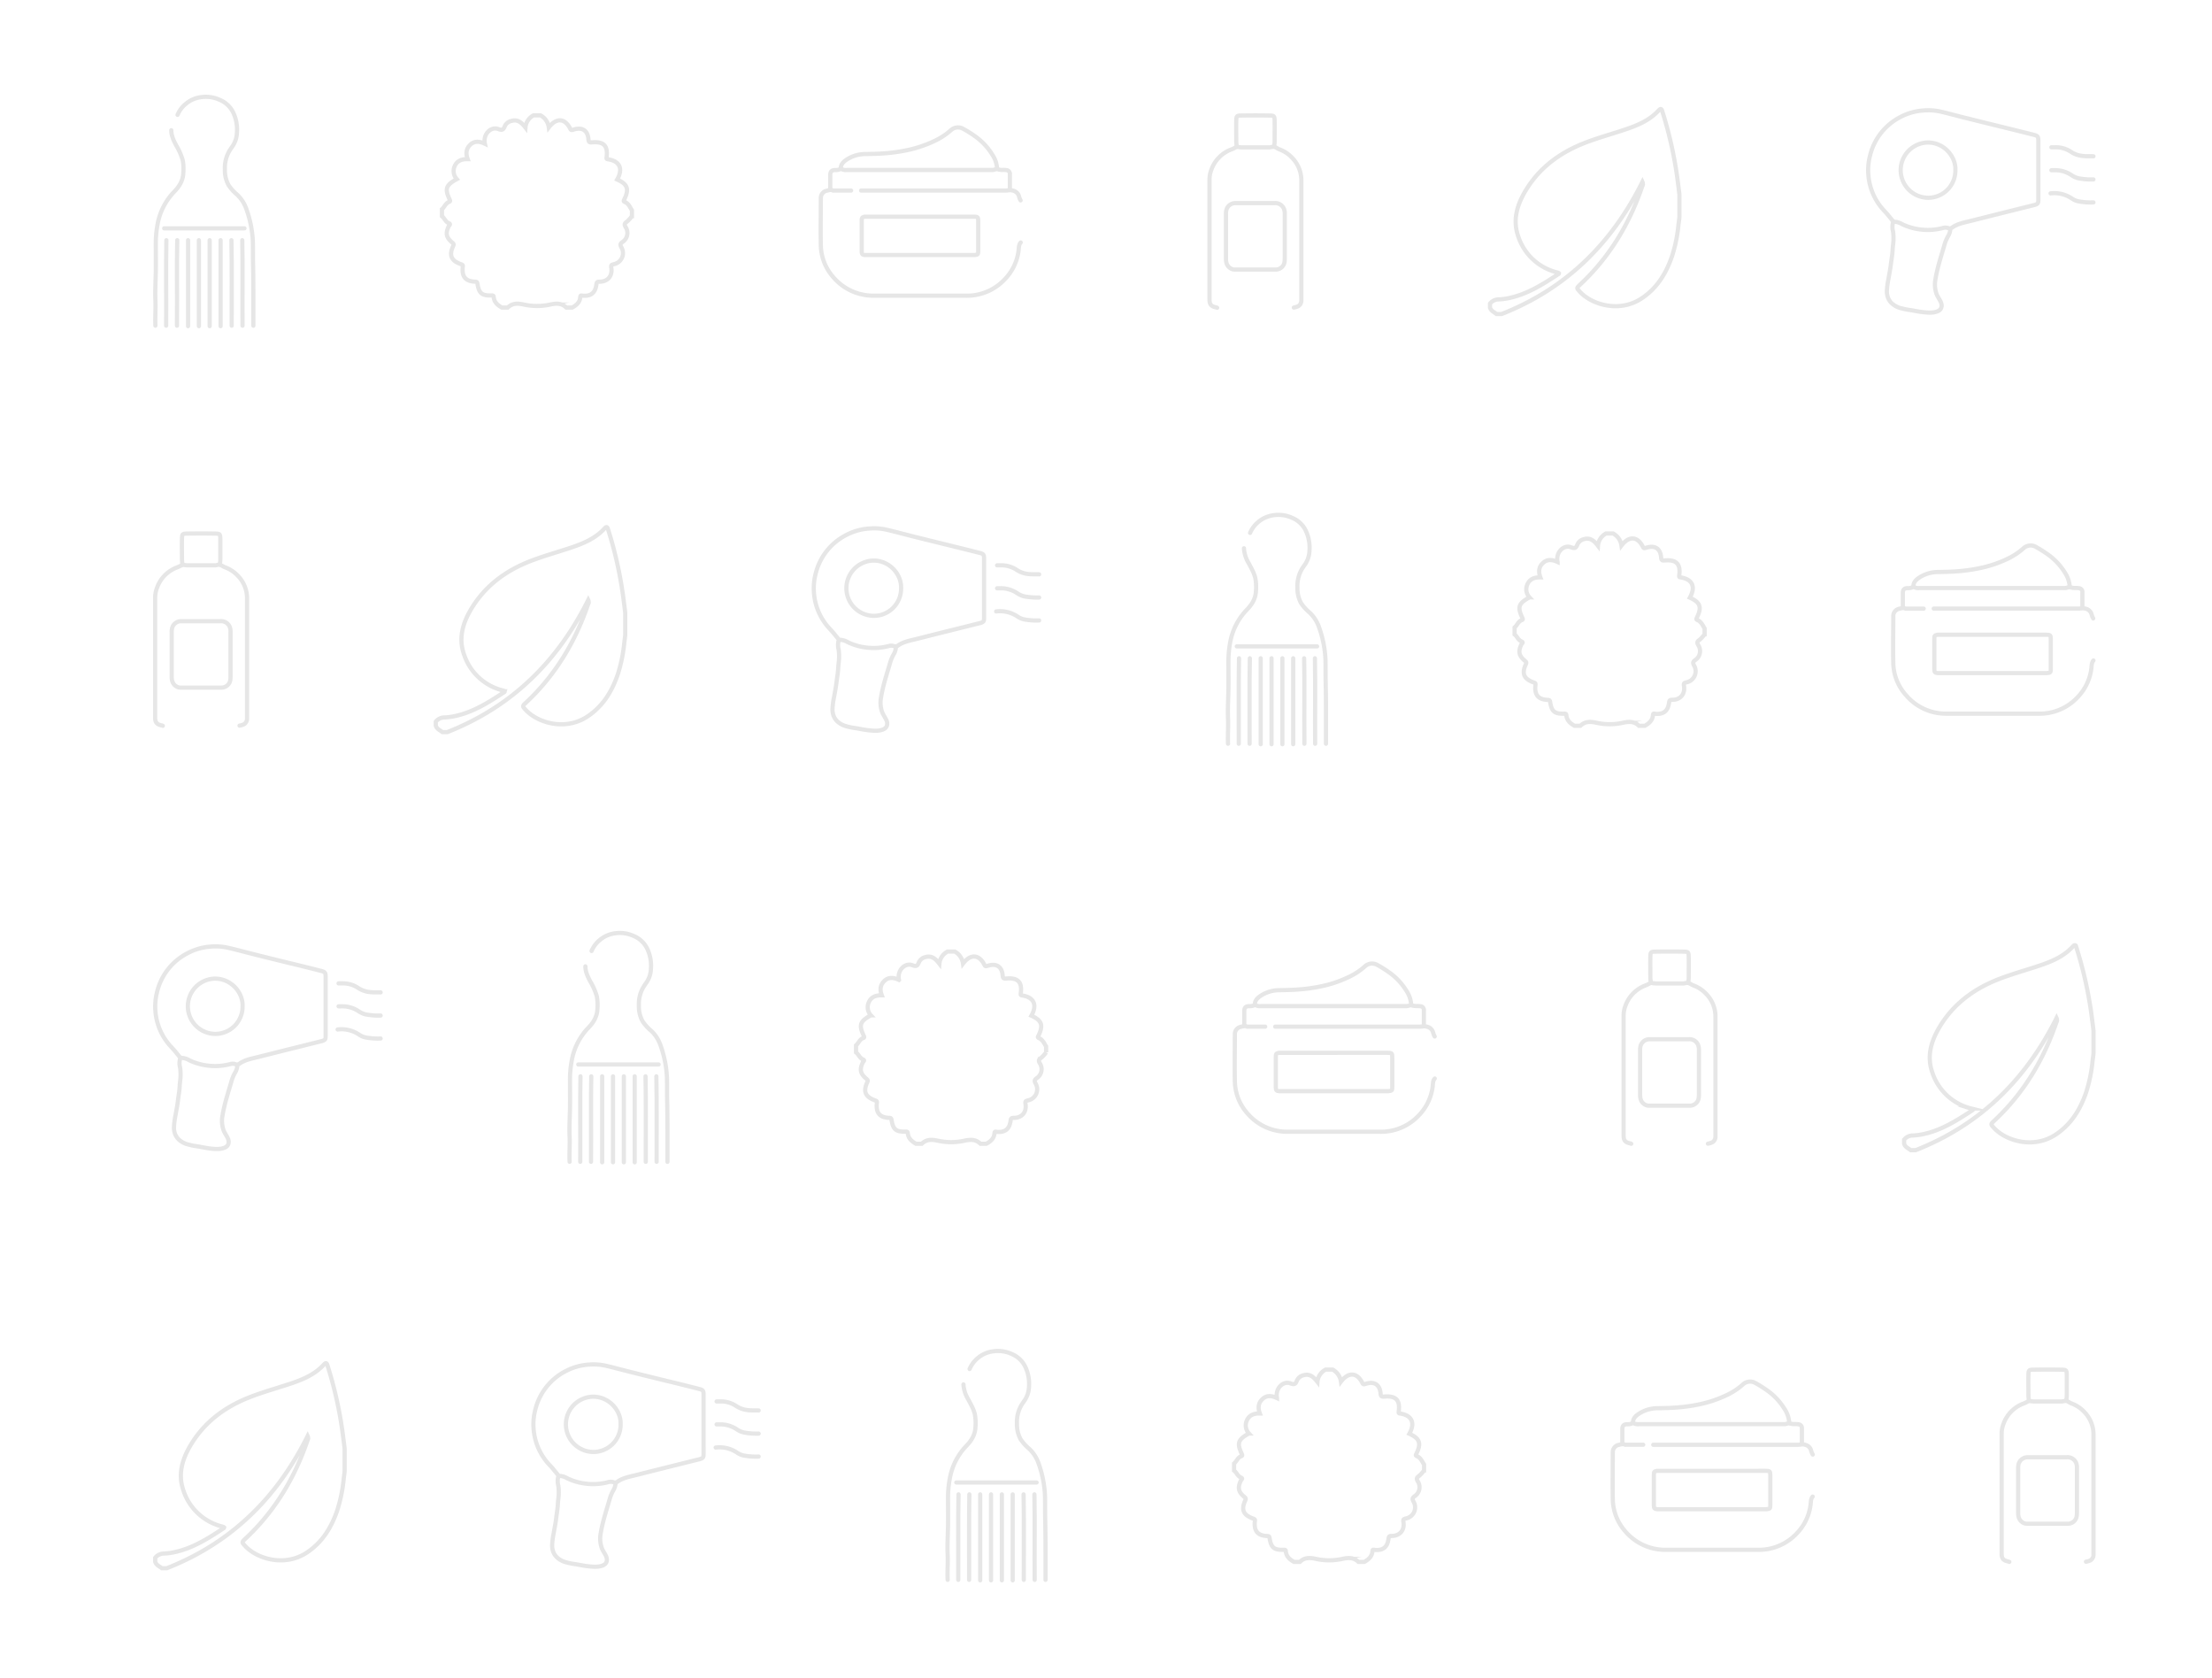 <svg xmlns="http://www.w3.org/2000/svg" viewBox="0 0 1055 800"><defs><style>.cls-1,.cls-4{fill:#fff;}.cls-2,.cls-4,.cls-5{opacity:0.1;}.cls-3,.cls-5{fill:none;}.cls-3,.cls-4,.cls-5{stroke:#000;stroke-width:2px;}.cls-3{stroke-linecap:round;stroke-linejoin:round;}.cls-4,.cls-5{stroke-miterlimit:10;}</style></defs><g id="Calque_1" data-name="Calque 1"><rect class="cls-1" width="1055" height="800"/><g id="g1KDu2.tif" class="cls-2"><path class="cls-3" d="M120.84,155.3c0-3.61,0-7.23,0-10.84,0-6.05,0-12.1-.14-18.15-.1-3.77,0-7.54-.11-11.31a52.44,52.44,0,0,0-3.17-15.55,17,17,0,0,0-4.31-6.62A21.5,21.5,0,0,1,109,88.26a14.85,14.85,0,0,1-1.74-7.55,16,16,0,0,1,2.2-8.84c.46-.72.93-1.43,1.43-2.11A12.33,12.33,0,0,0,113,63.28a19,19,0,0,0-1.49-9,12.43,12.43,0,0,0-6.74-6.68,15.76,15.76,0,0,0-8.57-1.31,13.94,13.94,0,0,0-7.39,3.07,13.75,13.75,0,0,0-4.13,5.4"/><path class="cls-3" d="M81.7,62.1c0,2.58,1.1,4.84,2.25,7.06a31.09,31.09,0,0,1,3.19,7.19,22.49,22.49,0,0,1,.29,6c-.11,3.59-1.77,6.43-4.28,9a30.1,30.1,0,0,0-8.05,15.87,49.86,49.86,0,0,0-.8,9.2c0,4.43.08,8.87,0,13.31s-.37,9-.18,13.55c.17,4-.18,8,0,12"/><path class="cls-3" d="M89.7,114.53v41"/><path class="cls-3" d="M94.87,114.53v41"/><path class="cls-3" d="M100,114.53v41"/><path class="cls-3" d="M105.21,114.53v41"/><path class="cls-3" d="M79.35,114.53c-.26,13.59,0,27.18-.11,40.77"/><path class="cls-3" d="M84.53,114.53c-.27,12.8,0,25.61-.12,38.41,0,.79,0,1.57,0,2.36"/><path class="cls-3" d="M110.38,114.53c.27,12.8.05,25.61.12,38.41v2.36"/><path class="cls-3" d="M115.55,114.53c.27,13.59,0,27.18.12,40.77"/><path class="cls-3" d="M116.61,108.88H78.3"/></g><path class="cls-4" d="M254.45,55h3.35a7.71,7.71,0,0,1,3.95,5.76c3.57-4.7,7.59-4.44,10.12.42.4.78.53,1,1.56.66,4.24-1.41,6.92.32,7.24,4.68.1,1.41.71,1.44,1.74,1.35,5.48-.47,7.6,1.64,6.91,7-.11.85-.1,1,.83,1.11,5.52.92,7.07,4.56,4.21,9.63,4.93,2.2,5.8,4.49,3.43,9.38-.28.59-.56,1,.16,1.29,1.85.77,2.51,2.52,3.45,4v2.79a15.43,15.43,0,0,1-2.35,2.6c-1.14.81-1.46,1.28-.63,2.68a5.09,5.09,0,0,1-1.47,7c-1.12.84-1.27,1.26-.6,2.55a5.39,5.39,0,0,1-3.57,8.07c-1.14.29-1.43.4-1.22,1.71.62,3.88-1.67,6.6-5.51,6.64-1.18,0-1.45.17-1.61,1.4-.52,3.92-2.61,5.58-6.42,5.28-.68-.06-1.18-.4-1.26.66-.18,2.51-1.87,3.9-3.87,5H270.1c-2.28-2.22-4.83-2.07-7.77-1.43a29.06,29.06,0,0,1-12.42,0c-2.93-.65-5.49-.79-7.76,1.43h-2.79c-2-1.14-3.67-2.54-3.89-5-.06-.6-.14-.8-1-.78-4.61.14-6-1-6.72-5.44-.15-.94-.31-1.1-1.29-1.14-4.4-.17-6.22-2.41-5.76-6.89.06-.68.27-1-.69-1.38-4.79-1.66-5.93-4.2-3.9-8.63.4-.87.33-1.11-.39-1.72-2.94-2.46-3.29-4.41-1.71-7.8.21-.44,1.22-1,0-1.49-1.55-.64-2-2.37-3.23-3.29V99.75c1.24-1,1.69-2.86,3.41-3.47.7-.25.49-.66.2-1.28-2.35-5-1.68-6.77,3.48-9.58a5.67,5.67,0,0,1-1-6.23c1.17-2.62,3.43-3.36,6.2-3.31-1-2.66-.77-4.95,1.2-6.84s4.32-1.76,7-.49a6.63,6.63,0,0,1,.06-3.18c.84-2.94,3.7-4.88,6.37-3.83,1.84.72,2.42.28,3.06-1.37A4.45,4.45,0,0,1,244,57.65c2.94-.85,4.79.8,6.62,3.19A7.2,7.2,0,0,1,254.45,55Z"/><g id="n1Gy6z.tif" class="cls-2"><path class="cls-3" d="M405.92,90.86H398c-.23,0-.49.08-.67,0-1.09-.59-2.12-.1-3.17.11a3.52,3.52,0,0,0-2.67,3.25c0,7.6-.15,15.21,0,22.8a23.66,23.66,0,0,0,5.87,15.06,25.1,25.1,0,0,0,11.9,7.83A25.78,25.78,0,0,0,417,141q21.84,0,43.69,0a24.73,24.73,0,0,0,18.85-8.16,23.87,23.87,0,0,0,6.27-13.39c.17-1.3.05-2.73,1-3.83"/><path class="cls-3" d="M486.77,95.55a6.58,6.58,0,0,1-.76-1.91,3.8,3.8,0,0,0-2.86-2.74c-1.23-.42-2.31-.06-3.47-.05-2.81,0-5.62,0-8.43,0H410.71"/><path class="cls-3" d="M475.56,80.51a13.37,13.37,0,0,0-2.23-6.69,30,30,0,0,0-8.68-9.12,54.17,54.17,0,0,0-5.38-3.34,5,5,0,0,0-5.66.64,32.06,32.06,0,0,1-8.12,5.31,57,57,0,0,1-13.32,4.39,81.38,81.38,0,0,1-10.54,1.43c-2.87.22-5.75.26-8.62.32a16.37,16.37,0,0,0-9.49,2.85c-1.42,1-2.58,2.19-2.49,4.12"/><path class="cls-3" d="M396,90.38v-7c0-1.49.62-2.21,2.11-2.29a5.47,5.47,0,0,0,2.77-.51.39.39,0,0,1,.48,0,4.34,4.34,0,0,0,2.6.47q34.72,0,69.45,0c.9,0,1.7-.64,2.58-.31a7.59,7.59,0,0,0,2.59.28,8.64,8.64,0,0,1,1.44.1,1.78,1.78,0,0,1,1.63,2v7.18"/><path class="cls-3" d="M412.43,103.31c-1.28.33-1.43.48-1.43,1.82q0,7.38,0,14.76c0,1.28.36,1.64,1.62,1.72.19,0,.39,0,.58,0h51.16a2.62,2.62,0,0,0,.28,0c1.8-.16,1.9-.3,1.91-1.91q0-7.14,0-14.28c0-1.88-.22-2.1-2.1-2.1H412.53"/></g><g id="_5FouJC.tif" data-name="5FouJC.tif" class="cls-2"><path class="cls-3" d="M589.78,70a15.38,15.38,0,0,1-2.43,1.23,16.13,16.13,0,0,0-9.62,9.74,13.25,13.25,0,0,0-.86,4.68q0,28.58,0,57.15c0,2.33.76,3.26,3.08,3.75.19.05.38.13.56.19"/><path class="cls-3" d="M617.09,146.65a9.9,9.9,0,0,0,2-.59,3.09,3.09,0,0,0,1.58-2.64c0-.16,0-.31,0-.47V86a15.32,15.32,0,0,0-4.31-10.67,15.57,15.57,0,0,0-6.17-4.12c-.86-.32-1.59-1-2.44-1.17s-1.65.24-2.51.23q-6.21,0-12.44,0A12.5,12.5,0,0,1,590,70"/><path class="cls-3" d="M607.64,69.87a12.65,12.65,0,0,0,.29-2.81c0-3.12.05-6.25,0-9.37-.06-2.48-.23-2.57-2.61-2.6q-6.59-.12-13.18,0c-2.31,0-2.45.19-2.51,2.51-.08,3.15,0,6.3,0,9.46a13.26,13.26,0,0,0,.28,2.81"/><path class="cls-3" d="M589,96.85a4.43,4.43,0,0,0-4.1,3.29,7.25,7.25,0,0,0-.19,1.87c0,7.12,0,14.24,0,21.36,0,2,.58,3.77,2.53,4.77a3.7,3.7,0,0,0,1.77.39h19.36a4.25,4.25,0,0,0,4.3-3.75,14.94,14.94,0,0,0,.09-1.78q0-10.48,0-21a6,6,0,0,0-.39-2.43,4.44,4.44,0,0,0-4.48-2.72H589.13"/></g><path class="cls-5" d="M716.17,149.75H713.8c-1.16-.92-2.68-1.49-3.15-3.08v-1.92a5.32,5.32,0,0,1,4.25-2,28.08,28.08,0,0,0,4.29-.52c9.12-1.81,16.69-6.68,24.22-11.63.07,0,.06-.22.09-.33a2.37,2.37,0,0,0-.33-.22,5.18,5.18,0,0,0-.56-.17,26,26,0,0,1-18.42-16.95c-2.82-7.74-.76-15,3.34-21.86C734,80.2,743.61,73,755.41,68.31c6.4-2.52,13.06-4.32,19.57-6.51,6-2,11.8-4.4,16.15-9.19,1.06-1.17,1.39-.52,1.72.55a191.26,191.26,0,0,1,7,30.7c.35,2.63,1.14,8.65,1.14,9v1.92c0,2.82,0,5.64,0,8.45,0,.77-.37,3.22-.43,3.7a71.16,71.16,0,0,1-3.15,15.4c-2.8,8.06-7.08,15.1-14.52,20-10.65,7-23.74,2.85-29.29-3.13-1.73-1.86-1.73-1.86.1-3.57,14-13.09,23.44-28.92,29.55-46.74a2.37,2.37,0,0,0,.1-2.17C768.79,115.94,747.13,137.57,716.17,149.75Z"/><g id="_5weMXC.tif" data-name="5weMXC.tif" class="cls-2"><path class="cls-3" d="M903,105.72a8.07,8.07,0,0,1,4.19,1.16,27.43,27.43,0,0,0,8.46,2.5,28.2,28.2,0,0,0,10.94-.65,4.22,4.22,0,0,1,2.56,0,1.85,1.85,0,0,0,1.94-.25c2.74-1.92,6-2.41,9.12-3.21,9.57-2.43,19.15-4.8,28.73-7.19.58-.15,1.16-.24,1.72-.44,1.27-.46,1.48-.77,1.5-2.14s0-3,0-4.5V67c0-1.83-.28-2.23-2-2.68q-7.77-1.95-15.55-3.86c-5.39-1.33-10.79-2.63-16.18-4-4.23-1-8.43-2.21-12.66-3.19a26.9,26.9,0,0,0-8.26-.6,27.39,27.39,0,0,0-11,3.06,28.13,28.13,0,0,0-14.62,18.52,27,27,0,0,0-.78,9.23,28,28,0,0,0,7.68,17.15c1.36,1.44,2.59,3,3.83,4.53.17.2.43.4.26.85a8.34,8.34,0,0,0,0,4.38,23.61,23.61,0,0,1,0,6.34c-.11,1-.19,1.92-.24,2.89-.11,2.06-.52,4.07-.76,6.11-.28,2.41-.75,4.8-1.18,7.18a37.58,37.58,0,0,0-.76,5.69c-.1,4.29,2.31,6.75,5.69,8.06a33.46,33.46,0,0,0,6,1.26c1.92.37,3.85.75,5.79.95,2.22.22,4.48.44,6.65-.41s2.32-2.85,1.57-4.48c-.59-1.29-1.48-2.44-2-3.77a13.42,13.42,0,0,1-.52-7.18c.89-5.46,2.65-10.69,4.2-16a18.21,18.21,0,0,1,2-4.74,7.16,7.16,0,0,0,.87-3.21"/><path class="cls-3" d="M932.61,81.06c.25-6.59-5.67-13.41-13.61-13.09a13.18,13.18,0,0,0,.53,26.34,13,13,0,0,0,13.08-13.15"/><path class="cls-3" d="M998.45,74.52c-1.79-.09-3.57.07-5.37-.18a12.28,12.28,0,0,1-5.24-1.87,13,13,0,0,0-7.73-2.24H978.4"/><path class="cls-3" d="M998.45,85.56a33,33,0,0,1-7.08-.54,9.88,9.88,0,0,1-3.21-1.39,14,14,0,0,0-8.47-2.47c-.43,0-.86,0-1.29,0"/><path class="cls-3" d="M998.45,96.5a31.27,31.27,0,0,1-7.29-.53,8.73,8.73,0,0,1-3-1.32A14.93,14.93,0,0,0,978,92.21"/></g><g id="g1KDu2.tif-2" data-name="g1KDu2.tif" class="cls-2"><path class="cls-3" d="M632.42,354.64c0-3.61,0-7.23,0-10.84,0-6.05,0-12.1-.14-18.15-.09-3.77,0-7.54-.11-11.31A52.38,52.38,0,0,0,629,298.79a17,17,0,0,0-4.31-6.62,21.5,21.5,0,0,1-4.15-4.57,15,15,0,0,1-1.74-7.55,15.9,15.9,0,0,1,2.21-8.84c.45-.72.93-1.43,1.43-2.11a12.32,12.32,0,0,0,2.1-6.48,19,19,0,0,0-1.49-9,12.43,12.43,0,0,0-6.74-6.68,15.75,15.75,0,0,0-8.57-1.31,14.29,14.29,0,0,0-11.52,8.47"/><path class="cls-3" d="M593.29,261.44a15.64,15.64,0,0,0,2.24,7.06c1.21,2.33,2.59,4.57,3.19,7.19a22.92,22.92,0,0,1,.3,6c-.12,3.59-1.78,6.43-4.29,9a30.1,30.1,0,0,0-8.05,15.87,49.86,49.86,0,0,0-.8,9.2c0,4.43.08,8.87,0,13.31s-.37,9-.18,13.55c.17,4-.18,8,0,12"/><path class="cls-3" d="M601.28,313.87v41"/><path class="cls-3" d="M606.45,313.87v41"/><path class="cls-3" d="M611.62,313.87v41"/><path class="cls-3" d="M616.79,313.87v41"/><path class="cls-3" d="M590.94,313.87c-.27,13.59-.05,27.18-.12,40.77"/><path class="cls-3" d="M596.11,313.87c-.27,12.8-.05,25.61-.12,38.41v2.36"/><path class="cls-3" d="M622,313.87c.27,12.8,0,25.61.12,38.41,0,.79,0,1.57,0,2.36"/><path class="cls-3" d="M627.14,313.87c.26,13.59,0,27.18.11,40.77"/><path class="cls-3" d="M628.19,308.22H589.88"/></g><path class="cls-4" d="M766,254.37h3.35a7.71,7.71,0,0,1,4,5.76c3.57-4.7,7.59-4.44,10.12.42.4.78.54,1,1.56.66,4.24-1.41,6.92.32,7.24,4.68.1,1.41.71,1.44,1.74,1.35,5.48-.47,7.61,1.64,6.91,7-.11.85-.1,1,.83,1.11,5.52.92,7.07,4.56,4.21,9.63,4.94,2.2,5.8,4.49,3.43,9.38-.28.59-.55,1,.16,1.29,1.85.77,2.51,2.52,3.45,4v2.79a15.43,15.43,0,0,1-2.35,2.6c-1.14.81-1.46,1.28-.62,2.68a5.1,5.1,0,0,1-1.48,7c-1.12.84-1.27,1.26-.6,2.55a5.39,5.39,0,0,1-3.57,8.07c-1.14.29-1.43.4-1.22,1.71.62,3.88-1.66,6.6-5.51,6.64-1.18,0-1.45.17-1.61,1.4-.51,3.92-2.61,5.58-6.42,5.28-.68-.06-1.18-.4-1.26.66-.18,2.51-1.87,3.9-3.87,5.05h-2.79c-2.27-2.22-4.83-2.07-7.76-1.43a29.11,29.11,0,0,1-12.43,0c-2.93-.65-5.48-.79-7.76,1.43h-2.79c-2-1.14-3.67-2.54-3.89-5-.06-.6-.14-.8-1-.78-4.61.14-6-1-6.71-5.44-.16-.94-.31-1.1-1.3-1.14-4.39-.17-6.22-2.41-5.76-6.89.06-.68.27-1.05-.69-1.38-4.79-1.66-5.93-4.2-3.9-8.63.4-.87.33-1.11-.39-1.72-2.94-2.46-3.29-4.41-1.71-7.8.21-.44,1.22-1,0-1.49-1.55-.64-2-2.37-3.23-3.29v-3.35c1.24-1,1.69-2.86,3.41-3.47.7-.25.5-.66.21-1.28-2.36-5-1.68-6.77,3.48-9.58a5.66,5.66,0,0,1-1-6.23c1.18-2.62,3.43-3.36,6.2-3.31-1-2.66-.77-5,1.2-6.84s4.32-1.76,7-.49a6.62,6.62,0,0,1,.06-3.18c.84-2.94,3.7-4.88,6.37-3.83,1.84.72,2.42.28,3.06-1.38a4.46,4.46,0,0,1,3.16-2.51c2.94-.85,4.79.8,6.62,3.19A7.22,7.22,0,0,1,766,254.37Z"/><g id="n1Gy6z.tif-2" data-name="n1Gy6z.tif" class="cls-2"><path class="cls-3" d="M917.5,290.2h-8c-.23,0-.49.08-.67,0-1.08-.59-2.12-.1-3.16.11a3.53,3.53,0,0,0-2.68,3.25c0,7.6-.15,15.21,0,22.8A23.62,23.62,0,0,0,909,331.41a25.07,25.07,0,0,0,11.9,7.83,25.68,25.68,0,0,0,7.75,1.06q21.84,0,43.69,0a24.73,24.73,0,0,0,18.85-8.16,23.87,23.87,0,0,0,6.27-13.39c.17-1.3.06-2.73,1-3.83"/><path class="cls-3" d="M998.35,294.89a6.58,6.58,0,0,1-.76-1.91,3.79,3.79,0,0,0-2.86-2.74c-1.22-.42-2.31-.06-3.46-.05-2.81,0-5.62,0-8.43,0H922.29"/><path class="cls-3" d="M987.15,279.85a13.57,13.57,0,0,0-2.23-6.69,30,30,0,0,0-8.69-9.12,54.17,54.17,0,0,0-5.38-3.34,5,5,0,0,0-5.66.64,32.06,32.06,0,0,1-8.12,5.31A57,57,0,0,1,943.75,271a81.38,81.38,0,0,1-10.54,1.43c-2.87.22-5.74.26-8.62.32a16.37,16.37,0,0,0-9.49,2.85c-1.42,1-2.58,2.19-2.49,4.12"/><path class="cls-3" d="M907.54,289.72c0-2.33,0-4.66,0-7,0-1.49.61-2.21,2.1-2.29a5.45,5.45,0,0,0,2.77-.51.39.39,0,0,1,.48,0,4.35,4.35,0,0,0,2.6.47q34.72,0,69.45,0c.9,0,1.7-.64,2.59-.31a7.56,7.56,0,0,0,2.59.28,8.52,8.52,0,0,1,1.43.1,1.78,1.78,0,0,1,1.63,2c0,2.39,0,4.79,0,7.18"/><path class="cls-3" d="M924,302.65c-1.28.33-1.43.48-1.43,1.82q0,7.38,0,14.76c0,1.28.36,1.64,1.62,1.72h52c1.8-.16,1.91-.3,1.91-1.91q0-7.14,0-14.28c0-1.88-.22-2.1-2.1-2.1H924.11"/></g><g id="_5FouJC.tif-2" data-name="5FouJC.tif" class="cls-2"><path class="cls-3" d="M86.94,269.3a15.38,15.38,0,0,1-2.43,1.23,16.13,16.13,0,0,0-9.62,9.74A13.25,13.25,0,0,0,74,285q0,28.57,0,57.15c0,2.33.77,3.26,3.09,3.75.19,0,.38.13.56.19"/><path class="cls-3" d="M114.25,346a9.9,9.9,0,0,0,2-.59,3.11,3.11,0,0,0,1.58-2.64c0-.16,0-.31,0-.47v-57a15.32,15.32,0,0,0-4.31-10.67,15.57,15.57,0,0,0-6.17-4.12c-.86-.32-1.59-.95-2.44-1.17s-1.65.24-2.51.23q-6.21,0-12.44,0a13.11,13.11,0,0,1-2.8-.29"/><path class="cls-3" d="M104.8,269.21a12.65,12.65,0,0,0,.29-2.81c0-3.13,0-6.25,0-9.37-.06-2.48-.23-2.57-2.61-2.6q-6.58-.12-13.18,0c-2.31,0-2.45.19-2.51,2.51-.08,3.15,0,6.3,0,9.46a13.26,13.26,0,0,0,.28,2.81"/><path class="cls-3" d="M86.19,296.19a4.43,4.43,0,0,0-4.1,3.29,7.25,7.25,0,0,0-.19,1.87c0,7.12,0,14.24,0,21.36,0,2.05.58,3.77,2.53,4.77a3.7,3.7,0,0,0,1.77.39h19.36a4.25,4.25,0,0,0,4.3-3.75,14.94,14.94,0,0,0,.09-1.78q0-10.49,0-21a6.1,6.1,0,0,0-.39-2.44,4.44,4.44,0,0,0-4.48-2.71H86.29"/></g><path class="cls-5" d="M213.33,349.09H211c-1.16-.92-2.68-1.49-3.15-3.08v-1.92a5.32,5.32,0,0,1,4.25-2,29.39,29.39,0,0,0,4.29-.52c9.12-1.81,16.69-6.68,24.22-11.63.07-.05.06-.22.09-.33a2.37,2.37,0,0,0-.33-.22,5.18,5.18,0,0,0-.56-.17,26,26,0,0,1-18.42-16.95c-2.82-7.74-.77-15,3.33-21.86,6.49-10.84,16.08-18.07,27.89-22.73,6.4-2.52,13.06-4.32,19.57-6.51,6-2,11.8-4.4,16.15-9.19,1.06-1.17,1.39-.52,1.72.55a191.26,191.26,0,0,1,7,30.7c.35,2.63,1.14,8.64,1.14,9v1.92c0,2.82,0,5.64,0,8.45,0,.77-.37,3.22-.43,3.7a71.18,71.18,0,0,1-3.16,15.4c-2.79,8.06-7.07,15.1-14.51,20-10.65,7-23.75,2.85-29.29-3.13-1.73-1.86-1.73-1.86.1-3.57,14-13.09,23.44-28.92,29.55-46.74a2.37,2.37,0,0,0,.1-2.17C266,315.28,244.29,336.91,213.33,349.09Z"/><g id="_5weMXC.tif-2" data-name="5weMXC.tif" class="cls-2"><path class="cls-3" d="M400.18,305.06a8.07,8.07,0,0,1,4.19,1.16,27.43,27.43,0,0,0,8.46,2.5,28.2,28.2,0,0,0,10.94-.65,4.22,4.22,0,0,1,2.56,0,1.85,1.85,0,0,0,1.94-.25c2.74-1.92,6-2.41,9.12-3.21,9.57-2.43,19.15-4.8,28.73-7.19.57-.15,1.16-.24,1.72-.44,1.27-.46,1.48-.77,1.5-2.14s0-3,0-4.5v-24c0-1.83-.28-2.23-2-2.68q-7.77-1.95-15.55-3.86c-5.39-1.33-10.79-2.63-16.19-4-4.22-1.05-8.42-2.21-12.65-3.19a26.9,26.9,0,0,0-8.26-.6,27.39,27.39,0,0,0-11,3.06A28.18,28.18,0,0,0,389,273.63a27.23,27.23,0,0,0-.77,9.23A28,28,0,0,0,395.9,300c1.36,1.44,2.59,3,3.83,4.53.16.2.43.4.26.85a8.24,8.24,0,0,0,0,4.38,23.61,23.61,0,0,1,0,6.34c-.11.95-.19,1.92-.24,2.89-.11,2.06-.52,4.07-.76,6.11-.28,2.41-.75,4.8-1.18,7.18a37.58,37.58,0,0,0-.76,5.69c-.1,4.29,2.31,6.74,5.69,8.06a33.46,33.46,0,0,0,6,1.26c1.92.37,3.85.75,5.79.95,2.22.22,4.48.44,6.64-.41s2.33-2.85,1.58-4.48c-.59-1.29-1.48-2.44-2-3.77a13.42,13.42,0,0,1-.52-7.18c.89-5.46,2.65-10.69,4.2-16a18.29,18.29,0,0,1,2-4.73,7.16,7.16,0,0,0,.87-3.21"/><path class="cls-3" d="M429.77,280.4c.25-6.59-5.67-13.41-13.61-13.09a13.18,13.18,0,0,0,.53,26.34,13,13,0,0,0,13.08-13.15"/><path class="cls-3" d="M495.61,273.86c-1.79-.09-3.57.07-5.37-.18a12.28,12.28,0,0,1-5.24-1.87,13.05,13.05,0,0,0-7.73-2.25c-.57,0-1.14,0-1.71,0"/><path class="cls-3" d="M495.61,284.9a33,33,0,0,1-7.08-.54,9.88,9.88,0,0,1-3.21-1.39,14.06,14.06,0,0,0-8.47-2.47h-1.29"/><path class="cls-3" d="M495.61,295.84a31.27,31.27,0,0,1-7.29-.53,8.93,8.93,0,0,1-3-1.32,14.93,14.93,0,0,0-10.21-2.44"/></g><path class="cls-4" d="M632.25,653.05h3.36a7.76,7.76,0,0,1,3.95,5.76c3.57-4.7,7.58-4.44,10.11.42.41.78.54,1,1.56.66,4.24-1.41,6.92.32,7.24,4.68.1,1.41.72,1.44,1.74,1.35,5.49-.47,7.61,1.64,6.91,7-.11.85-.1,1,.83,1.11,5.52.92,7.08,4.56,4.22,9.63,4.93,2.2,5.79,4.49,3.43,9.38-.29.59-.56,1,.16,1.29,1.84.77,2.5,2.52,3.44,4v2.79a15.37,15.37,0,0,1-2.34,2.6c-1.14.81-1.47,1.28-.63,2.68a5.1,5.1,0,0,1-1.48,7c-1.12.84-1.27,1.26-.6,2.55a5.38,5.38,0,0,1-3.56,8.07c-1.14.29-1.44.4-1.23,1.71.63,3.88-1.66,6.6-5.51,6.64-1.17,0-1.45.17-1.61,1.4-.51,3.92-2.6,5.58-6.41,5.28-.69-.06-1.19-.4-1.26.66-.18,2.51-1.88,3.9-3.87,5.05h-2.8c-2.27-2.22-4.83-2.07-7.76-1.43a29.06,29.06,0,0,1-12.42,0c-2.94-.65-5.49-.79-7.77,1.43h-2.79c-2-1.14-3.66-2.54-3.89-5,0-.6-.13-.8-1-.78-4.62.14-6-1-6.72-5.44-.16-.94-.31-1.11-1.29-1.14-4.4-.17-6.22-2.41-5.77-6.89.07-.68.27-1-.69-1.38-4.79-1.66-5.93-4.2-3.9-8.63.41-.87.34-1.11-.39-1.72-2.94-2.46-3.28-4.41-1.7-7.8.2-.44,1.21-1,0-1.49-1.55-.64-2-2.37-3.23-3.29v-3.35c1.25-1,1.69-2.86,3.41-3.47.7-.25.5-.66.21-1.28-2.35-5-1.68-6.77,3.48-9.58a5.67,5.67,0,0,1-1-6.23c1.18-2.62,3.43-3.36,6.2-3.31-1-2.66-.76-4.95,1.2-6.84s4.32-1.76,7-.49a6.62,6.62,0,0,1,.06-3.18c.85-2.94,3.7-4.88,6.37-3.83,1.85.72,2.43.28,3.06-1.38a4.48,4.48,0,0,1,3.17-2.51c2.94-.85,4.78.8,6.61,3.19A7.22,7.22,0,0,1,632.25,653.05Z"/><g id="n1Gy6z.tif-3" data-name="n1Gy6z.tif" class="cls-2"><path class="cls-3" d="M783.72,688.88h-8c-.22,0-.49.08-.66,0-1.09-.59-2.13-.1-3.17.11a3.53,3.53,0,0,0-2.68,3.25c0,7.6-.14,15.21,0,22.8a23.73,23.73,0,0,0,5.88,15.06,25.17,25.17,0,0,0,11.9,7.83,25.7,25.7,0,0,0,7.76,1.06q21.84,0,43.68,0a24.75,24.75,0,0,0,18.85-8.16,23.74,23.74,0,0,0,6.27-13.39c.17-1.3.06-2.73,1-3.83"/><path class="cls-3" d="M864.58,693.57a6.6,6.6,0,0,1-.77-1.91,3.82,3.82,0,0,0-2.85-2.75c-1.23-.41-2.32,0-3.47,0-2.81,0-5.62,0-8.43,0H788.51"/><path class="cls-3" d="M853.37,678.53a13.47,13.47,0,0,0-2.23-6.69,30,30,0,0,0-8.69-9.12,55.2,55.2,0,0,0-5.37-3.34,5,5,0,0,0-5.67.64,32,32,0,0,1-8.11,5.31A57.56,57.56,0,0,1,810,669.72a81.38,81.38,0,0,1-10.54,1.43c-2.87.22-5.74.26-8.62.32a16.31,16.31,0,0,0-9.48,2.85c-1.43,1-2.59,2.19-2.49,4.12"/><path class="cls-3" d="M773.76,688.4v-7c0-1.49.62-2.21,2.11-2.29a5.49,5.49,0,0,0,2.77-.51.39.39,0,0,1,.48,0,4.32,4.32,0,0,0,2.59.47q34.72,0,69.46,0c.9,0,1.69-.64,2.58-.31a7.59,7.59,0,0,0,2.59.28,8.45,8.45,0,0,1,1.43.1,1.77,1.77,0,0,1,1.63,2c0,2.39,0,4.79,0,7.18"/><path class="cls-3" d="M790.24,701.33c-1.29.33-1.43.48-1.44,1.82q0,7.38,0,14.76c0,1.28.37,1.64,1.63,1.72h52c1.8-.16,1.9-.3,1.91-1.91q0-7.14,0-14.28c0-1.88-.23-2.1-2.1-2.1H790.33"/></g><g id="_5FouJC.tif-3" data-name="5FouJC.tif" class="cls-2"><path class="cls-3" d="M967.59,668a15.83,15.83,0,0,1-2.43,1.23,16.13,16.13,0,0,0-9.62,9.74,13.26,13.26,0,0,0-.87,4.68q0,28.57,0,57.15c0,2.33.77,3.26,3.09,3.75.19.05.37.13.56.19"/><path class="cls-3" d="M994.89,744.67a9.9,9.9,0,0,0,2-.59,3.1,3.1,0,0,0,1.59-2.64c0-.16,0-.31,0-.47V684a15.36,15.36,0,0,0-4.31-10.67,15.64,15.64,0,0,0-6.17-4.12c-.86-.32-1.6-1-2.44-1.17s-1.65.24-2.51.23q-6.22,0-12.44,0a13.27,13.27,0,0,1-2.81-.29"/><path class="cls-3" d="M985.45,667.89a14,14,0,0,0,.29-2.81c0-3.13,0-6.25,0-9.37-.05-2.48-.22-2.57-2.6-2.61q-6.58-.11-13.19,0c-2.31,0-2.44.19-2.5,2.5-.08,3.16,0,6.31,0,9.47a13.27,13.27,0,0,0,.29,2.81"/><path class="cls-3" d="M966.84,694.87a4.42,4.42,0,0,0-4.1,3.29,7.25,7.25,0,0,0-.2,1.87c0,7.12,0,14.24,0,21.36,0,2.05.59,3.77,2.53,4.77a3.74,3.74,0,0,0,1.78.39H986.2a4.24,4.24,0,0,0,4.29-3.75,15.05,15.05,0,0,0,.1-1.78V700a6.1,6.1,0,0,0-.38-2.44,4.46,4.46,0,0,0-4.48-2.71h-18.8"/></g><g id="g1KDu2.tif-3" data-name="g1KDu2.tif" class="cls-2"><path class="cls-3" d="M498.65,753.32c0-3.61,0-7.23,0-10.84,0-6.05,0-12.1-.15-18.15-.09-3.77,0-7.54-.1-11.31a52.69,52.69,0,0,0-3.17-15.55,17,17,0,0,0-4.32-6.62,21.72,21.72,0,0,1-4.14-4.57,14.85,14.85,0,0,1-1.74-7.55,15.89,15.89,0,0,1,2.2-8.84c.46-.72.93-1.43,1.43-2.11a12.44,12.44,0,0,0,2.11-6.48,19,19,0,0,0-1.5-9,12.44,12.44,0,0,0-6.73-6.68,15.77,15.77,0,0,0-8.57-1.31,13.94,13.94,0,0,0-7.39,3.07,13.66,13.66,0,0,0-4.13,5.4"/><path class="cls-3" d="M459.51,660.12a15.64,15.64,0,0,0,2.24,7.06c1.21,2.33,2.59,4.57,3.2,7.19a23.35,23.35,0,0,1,.29,6c-.11,3.59-1.78,6.43-4.28,9a30,30,0,0,0-8,15.87,49,49,0,0,0-.81,9.2c0,4.43.08,8.87,0,13.31s-.37,9-.17,13.55c.17,4-.19,8,0,12"/><path class="cls-3" d="M467.5,712.55v41"/><path class="cls-3" d="M472.67,712.55v41"/><path class="cls-3" d="M477.84,712.55v41"/><path class="cls-3" d="M483,712.55v41"/><path class="cls-3" d="M457.16,712.55c-.27,13.59-.05,27.18-.12,40.77"/><path class="cls-3" d="M462.33,712.55c-.26,12.8-.05,25.61-.12,38.41v2.36"/><path class="cls-3" d="M488.19,712.55c.26,12.8.05,25.61.11,38.41,0,.79,0,1.57,0,2.36"/><path class="cls-3" d="M493.36,712.55c.27,13.59,0,27.18.12,40.77"/><path class="cls-3" d="M494.42,706.89H456.1"/></g><path class="cls-5" d="M79.55,747.77H77.18c-1.16-.92-2.68-1.49-3.15-3.08v-1.92a5.35,5.35,0,0,1,4.25-2,29.53,29.53,0,0,0,4.3-.52c9.11-1.81,16.68-6.68,24.21-11.63.07-.05.06-.22.09-.33a2,2,0,0,0-.32-.22c-.18-.07-.38-.12-.56-.18a26,26,0,0,1-18.43-16.94c-2.82-7.75-.76-15,3.34-21.86C97.4,678.22,107,671,118.8,666.33c6.4-2.52,13-4.33,19.57-6.51,6-2,11.8-4.4,16.14-9.19,1.06-1.17,1.4-.52,1.72.55a191.26,191.26,0,0,1,7,30.7c.35,2.63,1.14,8.64,1.14,9v1.92c0,2.82,0,5.64,0,8.45,0,.77-.37,3.22-.42,3.7a71.78,71.78,0,0,1-3.16,15.4c-2.8,8.06-7.08,15.1-14.51,20-10.65,7-23.75,2.85-29.3-3.13-1.73-1.86-1.73-1.86.11-3.57,14-13.09,23.44-28.92,29.54-46.74a2.34,2.34,0,0,0,.1-2.17C132.17,714,110.51,735.59,79.55,747.77Z"/><g id="_5weMXC.tif-3" data-name="5weMXC.tif" class="cls-2"><path class="cls-3" d="M266.4,703.74a8.07,8.07,0,0,1,4.19,1.16,27.43,27.43,0,0,0,8.46,2.5,28.2,28.2,0,0,0,10.94-.65,4.21,4.21,0,0,1,2.56,0,1.87,1.87,0,0,0,1.95-.25c2.74-1.92,6-2.41,9.11-3.21,9.57-2.43,19.16-4.8,28.74-7.19.57-.15,1.16-.24,1.71-.44,1.28-.46,1.48-.77,1.5-2.14s0-3,0-4.5V665c0-1.83-.28-2.23-2-2.68q-7.75-2-15.54-3.86c-5.4-1.33-10.8-2.63-16.19-4-4.22-1-8.42-2.21-12.66-3.19a26.88,26.88,0,0,0-8.26-.6,27.44,27.44,0,0,0-11,3.06,28.16,28.16,0,0,0-14.62,18.52,27,27,0,0,0-.78,9.23,28,28,0,0,0,7.68,17.15c1.36,1.44,2.6,3,3.84,4.53.16.19.43.4.25.85a8.24,8.24,0,0,0,0,4.38,23.61,23.61,0,0,1,0,6.34c-.11,1-.19,1.92-.24,2.89-.11,2.06-.52,4.07-.75,6.11-.28,2.41-.76,4.79-1.19,7.18a37.58,37.58,0,0,0-.76,5.69c-.09,4.29,2.31,6.74,5.69,8.06a33.64,33.64,0,0,0,6,1.26c1.92.37,3.85.75,5.79.94,2.22.23,4.48.45,6.65-.4s2.32-2.85,1.57-4.49c-.59-1.28-1.48-2.43-2-3.77a13.51,13.51,0,0,1-.52-7.18c.9-5.45,2.65-10.68,4.2-16a18.68,18.68,0,0,1,2-4.73,7.15,7.15,0,0,0,.86-3.21"/><path class="cls-3" d="M296,679.08c.25-6.59-5.67-13.41-13.62-13.09a13.18,13.18,0,0,0,.54,26.34A13,13,0,0,0,296,679.18"/><path class="cls-3" d="M361.83,672.54c-1.78-.09-3.57.07-5.36-.18a12.36,12.36,0,0,1-5.25-1.87,12.93,12.93,0,0,0-7.72-2.25c-.57,0-1.15,0-1.72,0"/><path class="cls-3" d="M361.83,683.58a32.86,32.86,0,0,1-7.07-.54,9.74,9.74,0,0,1-3.22-1.4,14.1,14.1,0,0,0-8.47-2.46c-.43,0-.86,0-1.29,0"/><path class="cls-3" d="M361.83,694.52a31.87,31.87,0,0,1-7.29-.53,8.84,8.84,0,0,1-3-1.33,15,15,0,0,0-10.21-2.43"/></g><g id="n1Gy6z.tif-4" data-name="n1Gy6z.tif" class="cls-2"><path class="cls-3" d="M603.42,489.54h-7.95c-.23,0-.49.08-.67,0-1.09-.59-2.12-.1-3.17.11a3.52,3.52,0,0,0-2.67,3.25c0,7.6-.15,15.21,0,22.8a23.66,23.66,0,0,0,5.87,15.06,25.17,25.17,0,0,0,11.9,7.83,25.78,25.78,0,0,0,7.76,1.06q21.84,0,43.69,0a24.73,24.73,0,0,0,18.85-8.16,23.87,23.87,0,0,0,6.27-13.39c.17-1.3,0-2.73,1-3.83"/><path class="cls-3" d="M684.27,494.23a6.58,6.58,0,0,1-.76-1.91,3.8,3.8,0,0,0-2.86-2.74c-1.23-.42-2.31-.06-3.47-.05-2.81,0-5.62,0-8.43,0H608.21"/><path class="cls-3" d="M673.06,479.19a13.37,13.37,0,0,0-2.23-6.69,30,30,0,0,0-8.68-9.12,54.17,54.17,0,0,0-5.38-3.34,5,5,0,0,0-5.66.64A32.06,32.06,0,0,1,643,466a57,57,0,0,1-13.32,4.39,81.38,81.38,0,0,1-10.54,1.43c-2.87.22-5.75.26-8.62.32A16.37,16.37,0,0,0,601,475c-1.42,1-2.58,2.19-2.49,4.12"/><path class="cls-3" d="M593.45,489.06v-7c0-1.49.62-2.21,2.11-2.29a5.47,5.47,0,0,0,2.77-.51.39.39,0,0,1,.48,0,4.34,4.34,0,0,0,2.6.47q34.73,0,69.45,0c.9,0,1.7-.64,2.58-.31a7.59,7.59,0,0,0,2.59.28,8.64,8.64,0,0,1,1.44.1,1.78,1.78,0,0,1,1.63,2v7.18"/><path class="cls-3" d="M609.93,502c-1.28.33-1.43.48-1.43,1.82q0,7.38,0,14.76c0,1.28.36,1.64,1.62,1.72h52c1.8-.16,1.9-.3,1.91-1.91q0-7.14,0-14.28c0-1.88-.22-2.1-2.1-2.1H610"/></g><g id="_5FouJC.tif-4" data-name="5FouJC.tif" class="cls-2"><path class="cls-3" d="M787.28,468.64a15.38,15.38,0,0,1-2.43,1.23,16.13,16.13,0,0,0-9.62,9.74,13.25,13.25,0,0,0-.86,4.68q0,28.57,0,57.15c0,2.33.76,3.26,3.08,3.75.19,0,.38.13.56.19"/><path class="cls-3" d="M814.59,545.33a9.9,9.9,0,0,0,2-.59,3.09,3.09,0,0,0,1.58-2.64c0-.16,0-.31,0-.47v-57A15.32,15.32,0,0,0,813.83,474a15.57,15.57,0,0,0-6.17-4.12c-.86-.32-1.59-.95-2.44-1.17s-1.65.24-2.51.23q-6.21,0-12.44,0a13.11,13.11,0,0,1-2.8-.29"/><path class="cls-3" d="M805.14,468.55a12.65,12.65,0,0,0,.29-2.81c0-3.13.05-6.25,0-9.37-.06-2.48-.23-2.57-2.61-2.6q-6.59-.12-13.18,0c-2.31,0-2.45.19-2.51,2.51-.08,3.15,0,6.3,0,9.46a13.26,13.26,0,0,0,.28,2.81"/><path class="cls-3" d="M786.53,495.53a4.43,4.43,0,0,0-4.1,3.29,7.25,7.25,0,0,0-.19,1.87c0,7.12,0,14.24,0,21.36,0,2.05.58,3.77,2.53,4.77a3.7,3.7,0,0,0,1.77.39h19.36a4.25,4.25,0,0,0,4.3-3.75,14.94,14.94,0,0,0,.09-1.78q0-10.49,0-21a6.1,6.1,0,0,0-.39-2.44,4.44,4.44,0,0,0-4.48-2.71H786.63"/></g><path class="cls-5" d="M913.67,548.43H911.3c-1.16-.92-2.68-1.49-3.15-3.08v-1.92a5.32,5.32,0,0,1,4.25-2,29.39,29.39,0,0,0,4.29-.52c9.12-1.81,16.69-6.68,24.22-11.63.07,0,.06-.22.09-.33a1.72,1.72,0,0,0-.33-.22c-.18-.07-.37-.12-.56-.18a26,26,0,0,1-18.42-16.94c-2.82-7.74-.76-15,3.34-21.86,6.48-10.84,16.08-18.07,27.88-22.73,6.4-2.52,13.06-4.33,19.57-6.51,6-2,11.8-4.4,16.15-9.19,1.06-1.17,1.39-.52,1.72.55a191.26,191.26,0,0,1,7,30.7c.35,2.63,1.14,8.64,1.14,9v1.92c0,2.82,0,5.64,0,8.45,0,.77-.37,3.22-.43,3.7a71.16,71.16,0,0,1-3.15,15.4c-2.8,8.06-7.08,15.1-14.52,20-10.65,7-23.74,2.85-29.29-3.13-1.73-1.86-1.73-1.86.1-3.57,14-13.09,23.44-28.92,29.55-46.74a2.37,2.37,0,0,0,.1-2.17C966.29,514.62,944.63,536.25,913.67,548.43Z"/><g id="g1KDu2.tif-4" data-name="g1KDu2.tif" class="cls-2"><path class="cls-3" d="M318.34,554c0-3.61,0-7.23,0-10.84,0-6,0-12.1-.14-18.15-.1-3.77,0-7.54-.11-11.31a52.38,52.38,0,0,0-3.17-15.55,17,17,0,0,0-4.31-6.62,21.5,21.5,0,0,1-4.15-4.57,14.85,14.85,0,0,1-1.74-7.55,16,16,0,0,1,2.2-8.84c.46-.72.93-1.43,1.43-2.11a12.33,12.33,0,0,0,2.11-6.48,19,19,0,0,0-1.49-9,12.43,12.43,0,0,0-6.74-6.68,15.76,15.76,0,0,0-8.57-1.31,13.94,13.94,0,0,0-7.39,3.07,13.75,13.75,0,0,0-4.13,5.4"/><path class="cls-3" d="M279.2,460.78c0,2.58,1.1,4.84,2.25,7.06a31.09,31.09,0,0,1,3.19,7.19,22.49,22.49,0,0,1,.29,6c-.11,3.59-1.77,6.43-4.28,9a30.1,30.1,0,0,0-8,15.87,49.86,49.86,0,0,0-.8,9.2c0,4.43.08,8.87,0,13.31s-.37,9-.18,13.55c.17,4-.18,8,0,12"/><path class="cls-3" d="M287.2,513.21v41"/><path class="cls-3" d="M292.37,513.21v41"/><path class="cls-3" d="M297.54,513.21v41"/><path class="cls-3" d="M302.71,513.21v41"/><path class="cls-3" d="M276.85,513.21c-.26,13.59,0,27.18-.11,40.77"/><path class="cls-3" d="M282,513.21c-.27,12.8,0,25.61-.12,38.41,0,.79,0,1.57,0,2.36"/><path class="cls-3" d="M307.88,513.21c.27,12.8.05,25.61.12,38.41V554"/><path class="cls-3" d="M313.05,513.21c.27,13.59.05,27.18.12,40.77"/><path class="cls-3" d="M314.11,507.56H275.8"/></g><path class="cls-4" d="M452,453.71h3.35a7.71,7.71,0,0,1,3.95,5.76c3.57-4.7,7.59-4.44,10.12.42.4.78.53,1,1.56.66,4.24-1.41,6.92.32,7.24,4.68.1,1.41.71,1.44,1.74,1.35,5.48-.47,7.6,1.64,6.91,7-.11.85-.1,1,.83,1.11,5.52.92,7.07,4.56,4.21,9.63,4.93,2.2,5.8,4.49,3.43,9.38-.28.59-.56,1,.16,1.29,1.85.77,2.51,2.52,3.45,4v2.79a15.43,15.43,0,0,1-2.35,2.6c-1.14.81-1.46,1.28-.63,2.68a5.09,5.09,0,0,1-1.47,7c-1.12.84-1.27,1.26-.6,2.55a5.39,5.39,0,0,1-3.57,8.07c-1.14.29-1.43.4-1.22,1.71.62,3.88-1.67,6.6-5.51,6.64-1.18,0-1.45.17-1.61,1.4-.52,3.92-2.61,5.58-6.42,5.28-.68-.06-1.18-.4-1.26.66-.18,2.51-1.87,3.9-3.87,5H467.6c-2.28-2.22-4.83-2.07-7.77-1.43a29.06,29.06,0,0,1-12.42,0c-2.93-.65-5.49-.79-7.76,1.43h-2.79c-2-1.14-3.67-2.54-3.89-5-.06-.6-.14-.8-1-.78-4.61.14-6-1-6.72-5.44-.15-.94-.31-1.11-1.29-1.14-4.4-.17-6.22-2.41-5.76-6.89.06-.68.27-1.05-.69-1.38-4.79-1.66-5.93-4.2-3.9-8.63.4-.87.33-1.11-.39-1.72-2.94-2.46-3.29-4.41-1.71-7.8.21-.44,1.22-1,0-1.49-1.55-.64-2-2.37-3.23-3.29v-3.35c1.24-1.05,1.69-2.86,3.41-3.47.7-.25.49-.66.2-1.28-2.35-5-1.68-6.77,3.48-9.58a5.67,5.67,0,0,1-1-6.23c1.17-2.62,3.43-3.36,6.2-3.31-1-2.66-.77-4.95,1.2-6.84s4.32-1.76,7-.49a6.62,6.62,0,0,1,.06-3.18c.84-2.94,3.7-4.88,6.37-3.83,1.84.72,2.42.28,3.06-1.38a4.46,4.46,0,0,1,3.16-2.51c2.94-.85,4.79.8,6.62,3.19A7.2,7.2,0,0,1,452,453.71Z"/><g id="_5weMXC.tif-4" data-name="5weMXC.tif" class="cls-2"><path class="cls-3" d="M86.1,504.4a8.1,8.1,0,0,1,4.19,1.16,27.35,27.35,0,0,0,8.46,2.5,28.22,28.22,0,0,0,10.94-.65,4.18,4.18,0,0,1,2.55,0,1.86,1.86,0,0,0,2-.25c2.74-1.92,6-2.41,9.12-3.21,9.57-2.43,19.15-4.8,28.73-7.19.57-.15,1.16-.24,1.71-.44,1.28-.46,1.49-.77,1.5-2.14s0-3,0-4.5v-24c0-1.83-.28-2.23-2-2.68q-7.77-2-15.55-3.86c-5.39-1.33-10.79-2.63-16.19-4-4.22-1.05-8.42-2.21-12.66-3.19a26.81,26.81,0,0,0-8.25-.6,27.35,27.35,0,0,0-11,3.06A28.18,28.18,0,0,0,74.91,473a27.49,27.49,0,0,0-.78,9.23,28,28,0,0,0,7.69,17.15c1.36,1.44,2.59,3,3.83,4.53.16.19.43.4.26.85a8.24,8.24,0,0,0,0,4.38,23.61,23.61,0,0,1,0,6.34c-.11.95-.19,1.92-.24,2.89-.11,2.06-.52,4.07-.76,6.11-.28,2.41-.76,4.79-1.18,7.18a37.58,37.58,0,0,0-.76,5.69c-.1,4.29,2.31,6.74,5.68,8.06a33.74,33.74,0,0,0,6,1.26c1.92.37,3.85.75,5.79,1,2.22.22,4.47.44,6.64-.41s2.33-2.85,1.58-4.49c-.59-1.28-1.48-2.43-2-3.77a13.31,13.31,0,0,1-.52-7.18c.89-5.45,2.64-10.68,4.19-16a18.68,18.68,0,0,1,2-4.73,7.16,7.16,0,0,0,.87-3.21"/><path class="cls-3" d="M115.69,479.74c.25-6.59-5.67-13.41-13.62-13.09a13.18,13.18,0,0,0,.54,26.34,13,13,0,0,0,13.08-13.15"/><path class="cls-3" d="M181.53,473.2c-1.79-.09-3.57.07-5.37-.18a12.28,12.28,0,0,1-5.24-1.87,13.05,13.05,0,0,0-7.73-2.25c-.57,0-1.14,0-1.71,0"/><path class="cls-3" d="M181.53,484.24a33,33,0,0,1-7.08-.54,9.88,9.88,0,0,1-3.21-1.39,14.09,14.09,0,0,0-8.48-2.47c-.42,0-.85,0-1.28,0"/><path class="cls-3" d="M181.53,495.18a31.83,31.83,0,0,1-7.29-.53,8.93,8.93,0,0,1-3-1.32,14.93,14.93,0,0,0-10.21-2.44"/></g></g></svg>